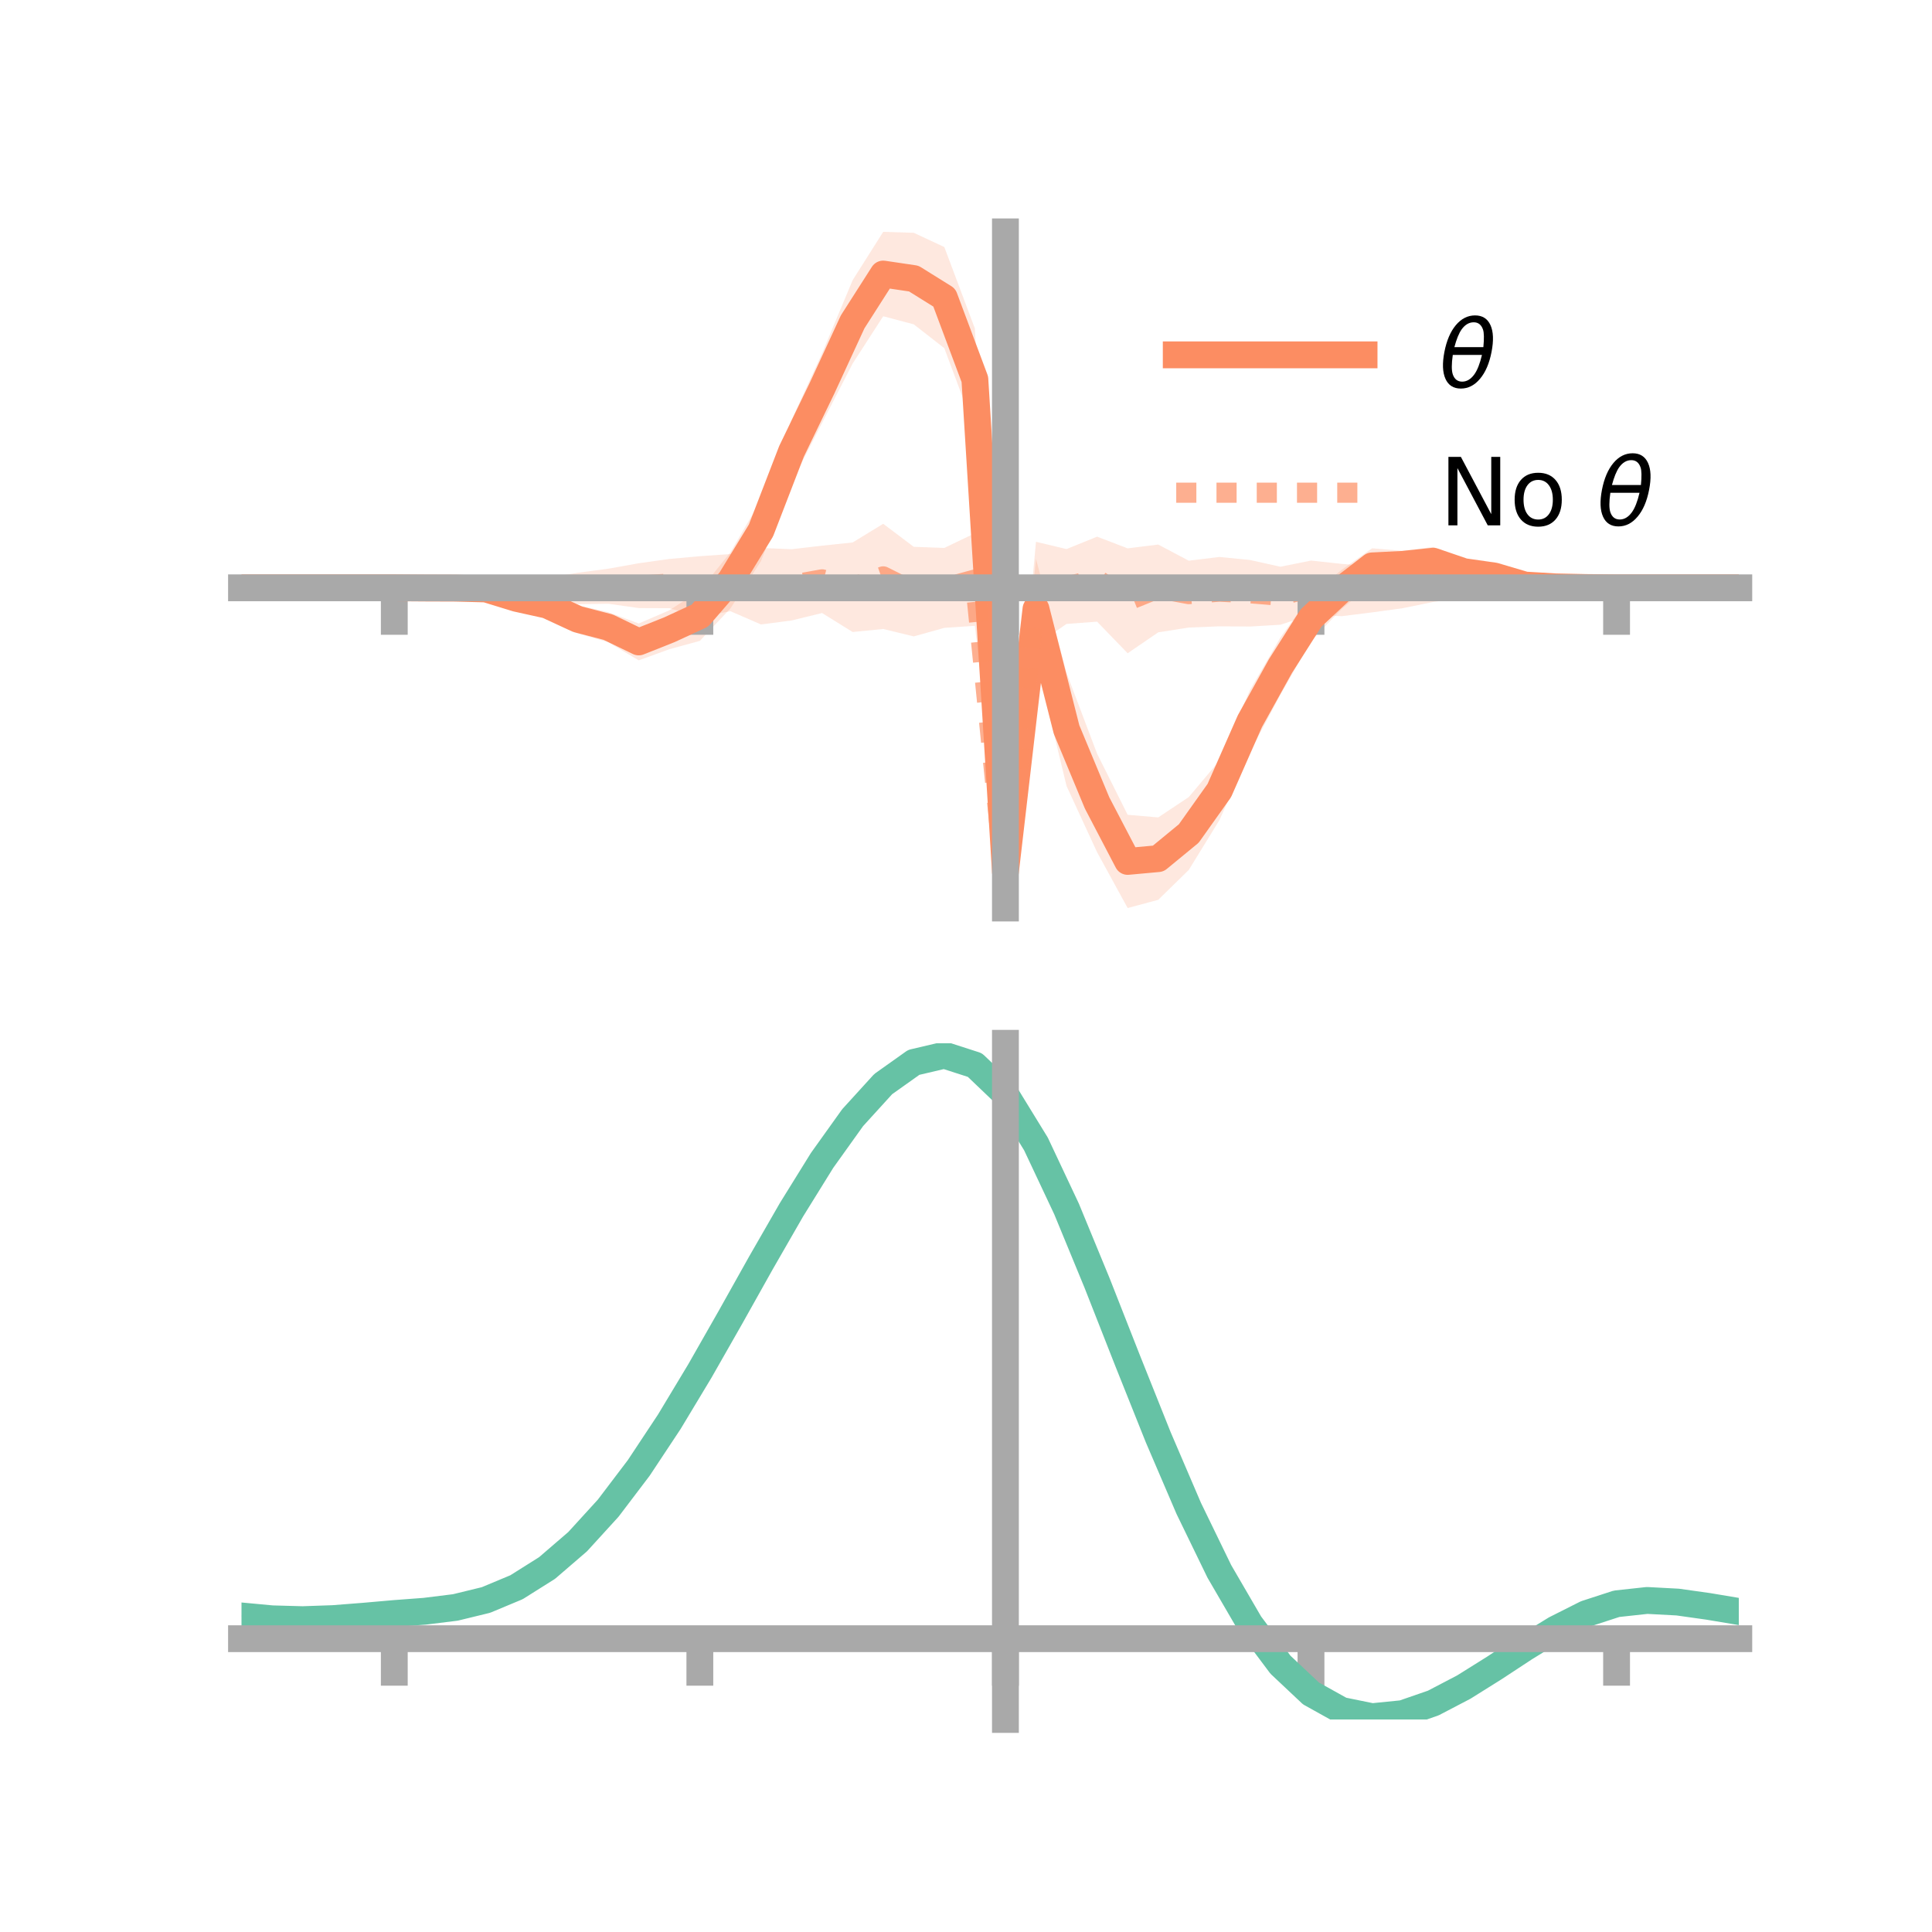 <?xml version="1.0" encoding="utf-8" standalone="no"?>
<!DOCTYPE svg PUBLIC "-//W3C//DTD SVG 1.1//EN"
  "http://www.w3.org/Graphics/SVG/1.1/DTD/svg11.dtd">
<!-- Created with matplotlib (https://matplotlib.org/) -->
<svg height="144pt" version="1.1" viewBox="0 0 144 144" width="144pt" xmlns="http://www.w3.org/2000/svg" xmlns:xlink="http://www.w3.org/1999/xlink">
 <defs>
  <style type="text/css">*{stroke-linecap:butt;stroke-linejoin:round;}</style>
 </defs>
 <g id="figure_1">
  <g id="patch_1">
   <path d="M 0 144 
L 144 144 
L 144 0 
L 0 0 
z
" style="fill:none;"/>
  </g>
  <g id="axes_1">
   <g id="patch_2">
    <path d="M 18 67.68 
L 129.6 67.68 
L 129.6 17.28 
L 18 17.28 
z
" style="fill:none;"/>
   </g>
   <g id="PolyCollection_1">
    <path clip-path="url(#p5035452c39)" d="M 18 43.813 
L 18 43.813 
L 20.278 43.813 
L 22.555 43.813 
L 24.833 43.813 
L 27.11 43.813 
L 29.388 43.813 
L 31.665 43.741 
L 33.943 43.545 
L 36.22 43.362 
L 38.498 44.004 
L 40.776 44.222 
L 43.053 45.098 
L 45.331 45.625 
L 47.608 46.472 
L 49.886 45.491 
L 52.163 44.011 
L 54.441 41.172 
L 56.718 37.257 
L 58.996 31.306 
L 61.273 26.333 
L 63.551 20.883 
L 65.829 17.28 
L 68.106 17.352 
L 70.384 18.413 
L 72.661 24.482 
L 74.939 64.264 
L 77.216 41.654 
L 79.494 50.161 
L 81.771 56.175 
L 84.049 60.73 
L 86.327 60.926 
L 88.604 59.409 
L 90.882 56.703 
L 93.159 51.446 
L 95.437 47.513 
L 97.714 44.354 
L 99.992 42.476 
L 102.269 40.866 
L 104.547 41.058 
L 106.824 40.766 
L 109.102 41.71 
L 111.38 42.281 
L 113.657 43.083 
L 115.935 43.423 
L 118.212 43.687 
L 120.49 43.813 
L 122.767 43.813 
L 125.045 43.813 
L 127.322 43.813 
L 129.6 43.813 
L 129.6 43.813 
L 129.6 43.813 
L 127.322 43.813 
L 125.045 43.813 
L 122.767 43.813 
L 120.49 43.813 
L 118.212 43.894 
L 115.935 44.059 
L 113.657 44.129 
L 111.38 43.583 
L 109.102 43.503 
L 106.824 42.889 
L 104.547 43.069 
L 102.269 43.489 
L 99.992 45.4 
L 97.714 47.778 
L 95.437 51.781 
L 93.159 56.06 
L 90.882 61.139 
L 88.604 64.84 
L 86.327 67.068 
L 84.049 67.68 
L 81.771 63.52 
L 79.494 58.585 
L 77.216 49.135 
L 74.939 65.689 
L 72.661 32.059 
L 70.384 25.952 
L 68.106 24.174 
L 65.829 23.572 
L 63.551 27.097 
L 61.273 31.522 
L 58.996 35.972 
L 56.718 41.823 
L 54.441 45.35 
L 52.163 47.767 
L 49.886 48.39 
L 47.608 49.219 
L 45.331 47.865 
L 43.053 47.213 
L 40.776 45.982 
L 38.498 45.192 
L 36.22 44.432 
L 33.943 44.132 
L 31.665 43.919 
L 29.388 43.813 
L 27.11 43.813 
L 24.833 43.813 
L 22.555 43.813 
L 20.278 43.813 
L 18 43.813 
z
" style="fill:#fc8d62;fill-opacity:0.2;"/>
   </g>
   <g id="PolyCollection_2">
    <path clip-path="url(#p5035452c39)" d="M 18 43.813 
L 18 43.813 
L 20.278 43.813 
L 22.555 43.813 
L 24.833 43.813 
L 27.11 43.813 
L 29.388 43.813 
L 31.665 43.742 
L 33.943 43.559 
L 36.22 43.428 
L 38.498 43.11 
L 40.776 43.068 
L 43.053 42.693 
L 45.331 42.39 
L 47.608 41.982 
L 49.886 41.662 
L 52.163 41.457 
L 54.441 41.294 
L 56.718 40.839 
L 58.996 40.936 
L 61.273 40.672 
L 63.551 40.432 
L 65.829 39.04 
L 68.106 40.757 
L 70.384 40.839 
L 72.661 39.747 
L 74.939 65.213 
L 77.216 40.382 
L 79.494 40.924 
L 81.771 40 
L 84.049 40.871 
L 86.327 40.587 
L 88.604 41.791 
L 90.882 41.513 
L 93.159 41.736 
L 95.437 42.242 
L 97.714 41.782 
L 99.992 42.027 
L 102.269 42.213 
L 104.547 42.604 
L 106.824 42.449 
L 109.102 43.097 
L 111.38 43.267 
L 113.657 43.449 
L 115.935 43.663 
L 118.212 43.716 
L 120.49 43.813 
L 122.767 43.813 
L 125.045 43.813 
L 127.322 43.813 
L 129.6 43.813 
L 129.6 43.813 
L 129.6 43.813 
L 127.322 43.813 
L 125.045 43.813 
L 122.767 43.813 
L 120.49 43.813 
L 118.212 43.885 
L 115.935 44.086 
L 113.657 44.215 
L 111.38 44.526 
L 109.102 44.548 
L 106.824 44.867 
L 104.547 45.332 
L 102.269 45.644 
L 99.992 45.928 
L 97.714 45.818 
L 95.437 46.564 
L 93.159 46.698 
L 90.882 46.683 
L 88.604 46.774 
L 86.327 47.131 
L 84.049 48.69 
L 81.771 46.335 
L 79.494 46.504 
L 77.216 48.065 
L 74.939 66.719 
L 72.661 46.645 
L 70.384 46.797 
L 68.106 47.434 
L 65.829 46.88 
L 63.551 47.107 
L 61.273 45.691 
L 58.996 46.248 
L 56.718 46.543 
L 54.441 45.555 
L 52.163 45.984 
L 49.886 45.333 
L 47.608 45.323 
L 45.331 44.999 
L 43.053 45.034 
L 40.776 44.654 
L 38.498 44.351 
L 36.22 44.227 
L 33.943 43.985 
L 31.665 43.9 
L 29.388 43.813 
L 27.11 43.813 
L 24.833 43.813 
L 22.555 43.813 
L 20.278 43.813 
L 18 43.813 
z
" style="fill:#fc8d62;fill-opacity:0.2;"/>
   </g>
   <g id="matplotlib.axis_1">
    <g id="xtick_1">
     <g id="line2d_1">
      <defs>
       <path d="M 0 0 
L 0 3.5 
" id="me8ed2589a2" style="stroke:#a9a9a9;stroke-width:2;"/>
      </defs>
      <g>
       <use style="fill:#a9a9a9;stroke:#a9a9a9;stroke-width:2;" x="29.388" xlink:href="#me8ed2589a2" y="43.813"/>
      </g>
     </g>
    </g>
    <g id="xtick_2">
     <g id="line2d_2">
      <g>
       <use style="fill:#a9a9a9;stroke:#a9a9a9;stroke-width:2;" x="52.163" xlink:href="#me8ed2589a2" y="43.813"/>
      </g>
     </g>
    </g>
    <g id="xtick_3">
     <g id="line2d_3">
      <g>
       <use style="fill:#a9a9a9;stroke:#a9a9a9;stroke-width:2;" x="74.939" xlink:href="#me8ed2589a2" y="43.813"/>
      </g>
     </g>
    </g>
    <g id="xtick_4">
     <g id="line2d_4">
      <g>
       <use style="fill:#a9a9a9;stroke:#a9a9a9;stroke-width:2;" x="97.714" xlink:href="#me8ed2589a2" y="43.813"/>
      </g>
     </g>
    </g>
    <g id="xtick_5">
     <g id="line2d_5">
      <g>
       <use style="fill:#a9a9a9;stroke:#a9a9a9;stroke-width:2;" x="120.49" xlink:href="#me8ed2589a2" y="43.813"/>
      </g>
     </g>
    </g>
   </g>
   <g id="matplotlib.axis_2"/>
   <g id="line2d_6">
    <path clip-path="url(#p5035452c39)" d="M 18 43.813 
L 20.278 43.813 
L 22.555 43.813 
L 24.833 43.813 
L 27.11 43.813 
L 29.388 43.813 
L 31.665 43.83 
L 33.943 43.838 
L 36.22 43.897 
L 38.498 44.598 
L 40.776 45.102 
L 43.053 46.155 
L 45.331 46.745 
L 47.608 47.846 
L 49.886 46.94 
L 52.163 45.889 
L 54.441 43.261 
L 56.718 39.54 
L 58.996 33.639 
L 61.273 28.928 
L 63.551 23.99 
L 65.829 20.426 
L 68.106 20.763 
L 70.384 22.183 
L 72.661 28.271 
L 74.939 64.976 
L 77.216 45.395 
L 79.494 54.373 
L 81.771 59.847 
L 84.049 64.205 
L 86.327 63.997 
L 88.604 62.125 
L 90.882 58.921 
L 93.159 53.753 
L 95.437 49.647 
L 97.714 46.066 
L 99.992 43.938 
L 102.269 42.178 
L 104.547 42.064 
L 106.824 41.828 
L 109.102 42.607 
L 111.38 42.932 
L 113.657 43.606 
L 115.935 43.741 
L 118.212 43.79 
L 120.49 43.813 
L 122.767 43.813 
L 125.045 43.813 
L 127.322 43.813 
L 129.6 43.813 
" style="fill:none;stroke:#fc8d62;stroke-linecap:square;stroke-width:2;"/>
   </g>
   <g id="line2d_7">
    <path clip-path="url(#p5035452c39)" d="M 18 43.813 
L 20.278 43.813 
L 22.555 43.813 
L 24.833 43.813 
L 27.11 43.813 
L 29.388 43.813 
L 31.665 43.821 
L 33.943 43.772 
L 36.22 43.827 
L 38.498 43.731 
L 40.776 43.861 
L 43.053 43.863 
L 45.331 43.695 
L 47.608 43.652 
L 49.886 43.497 
L 52.163 43.721 
L 54.441 43.425 
L 56.718 43.691 
L 58.996 43.592 
L 61.273 43.182 
L 63.551 43.769 
L 65.829 42.96 
L 68.106 44.096 
L 70.384 43.818 
L 72.661 43.196 
L 74.939 65.966 
L 77.216 44.224 
L 79.494 43.714 
L 81.771 43.168 
L 84.049 44.781 
L 86.327 43.859 
L 88.604 44.282 
L 90.882 44.098 
L 93.159 44.217 
L 95.437 44.403 
L 97.714 43.8 
L 99.992 43.977 
L 102.269 43.928 
L 104.547 43.968 
L 106.824 43.658 
L 109.102 43.822 
L 111.38 43.897 
L 113.657 43.832 
L 115.935 43.875 
L 118.212 43.801 
L 120.49 43.813 
L 122.767 43.813 
L 125.045 43.813 
L 127.322 43.813 
L 129.6 43.813 
" style="fill:none;stroke:#fc8d62;stroke-dasharray:1.5,1.5;stroke-dashoffset:0;stroke-opacity:0.7;stroke-width:1.5;"/>
   </g>
   <g id="patch_3">
    <path d="M 74.939 67.68 
L 74.939 17.28 
" style="fill:none;stroke:#a9a9a9;stroke-linecap:square;stroke-linejoin:miter;stroke-width:2;"/>
   </g>
   <g id="patch_4">
    <path d="M 129.6 67.68 
L 129.6 17.28 
" style="fill:none;"/>
   </g>
   <g id="patch_5">
    <path d="M 18 43.813 
L 129.6 43.813 
" style="fill:none;stroke:#a9a9a9;stroke-linecap:square;stroke-linejoin:miter;stroke-width:2;"/>
   </g>
   <g id="patch_6">
    <path d="M 18 17.28 
L 129.6 17.28 
" style="fill:none;"/>
   </g>
   <g id="legend_1">
    <g id="line2d_8">
     <path d="M 87.67 26.449 
L 101.67 26.449 
" style="fill:none;stroke:#fc8d62;stroke-linecap:square;stroke-width:2;"/>
    </g>
    <g id="line2d_9"/>
    <g id="text_1">
     <!-- $\theta$ -->
     <g transform="translate(107.27 28.899)scale(0.07 -0.07)">
      <defs>
       <path d="M 45.516 34.672 
L 14.453 34.672 
Q 12.359 20.062 14.5 13.875 
Q 17.188 6.25 24.469 6.25 
Q 31.781 6.25 37.359 13.922 
Q 42.234 20.656 45.516 34.672 
z
M 47.016 42.969 
Q 48.344 56.844 46.625 61.719 
Q 43.953 69.438 36.766 69.438 
Q 29.297 69.438 23.828 61.812 
Q 19.531 55.672 16.156 42.969 
z
M 38.188 76.766 
Q 49.906 76.766 54.594 66.406 
Q 59.281 56.109 55.719 37.844 
Q 52.203 19.625 43.453 9.281 
Q 34.766 -1.125 23.047 -1.125 
Q 11.281 -1.125 6.641 9.281 
Q 2 19.625 5.516 37.844 
Q 9.078 56.109 17.719 66.406 
Q 26.422 76.766 38.188 76.766 
z
" id="DejaVuSans-Oblique-952"/>
      </defs>
      <use transform="translate(0 0.234)" xlink:href="#DejaVuSans-Oblique-952"/>
     </g>
    </g>
    <g id="line2d_10">
     <path d="M 87.67 36.724 
L 101.67 36.724 
" style="fill:none;stroke:#fc8d62;stroke-dasharray:1.5,1.5;stroke-dashoffset:0;stroke-opacity:0.7;stroke-width:1.5;"/>
    </g>
    <g id="line2d_11"/>
    <g id="text_2">
     <!-- No $\theta$ -->
     <g transform="translate(107.27 39.174)scale(0.07 -0.07)">
      <defs>
       <path d="M 9.812 72.906 
L 23.094 72.906 
L 55.422 11.922 
L 55.422 72.906 
L 64.984 72.906 
L 64.984 0 
L 51.703 0 
L 19.391 60.984 
L 19.391 0 
L 9.812 0 
z
" id="DejaVuSans-78"/>
       <path d="M 30.609 48.391 
Q 23.391 48.391 19.188 42.75 
Q 14.984 37.109 14.984 27.297 
Q 14.984 17.484 19.156 11.844 
Q 23.344 6.203 30.609 6.203 
Q 37.797 6.203 41.984 11.859 
Q 46.188 17.531 46.188 27.297 
Q 46.188 37.016 41.984 42.703 
Q 37.797 48.391 30.609 48.391 
z
M 30.609 56 
Q 42.328 56 49.016 48.375 
Q 55.719 40.766 55.719 27.297 
Q 55.719 13.875 49.016 6.219 
Q 42.328 -1.422 30.609 -1.422 
Q 18.844 -1.422 12.172 6.219 
Q 5.516 13.875 5.516 27.297 
Q 5.516 40.766 12.172 48.375 
Q 18.844 56 30.609 56 
z
" id="DejaVuSans-111"/>
       <path id="DejaVuSans-32"/>
      </defs>
      <use transform="translate(0 0.234)" xlink:href="#DejaVuSans-78"/>
      <use transform="translate(74.805 0.234)" xlink:href="#DejaVuSans-111"/>
      <use transform="translate(135.986 0.234)" xlink:href="#DejaVuSans-32"/>
      <use transform="translate(167.773 0.234)" xlink:href="#DejaVuSans-Oblique-952"/>
     </g>
    </g>
   </g>
  </g>
  <g id="axes_2">
   <g id="patch_7">
    <path d="M 18 128.16 
L 129.6 128.16 
L 129.6 77.76 
L 18 77.76 
z
" style="fill:none;"/>
   </g>
   <g id="PolyCollection_3">
    <path clip-path="url(#pfbc8ae8a15)" d="M 18 120.481 
L 18 120.407 
L 20.278 120.628 
L 22.555 120.69 
L 24.833 120.603 
L 27.11 120.415 
L 29.388 120.207 
L 31.665 120.03 
L 33.943 119.743 
L 36.22 119.183 
L 38.498 118.222 
L 40.776 116.768 
L 43.053 114.772 
L 45.331 112.224 
L 47.608 109.157 
L 49.886 105.64 
L 52.163 101.773 
L 54.441 97.686 
L 56.718 93.534 
L 58.996 89.49 
L 61.273 85.745 
L 63.551 82.497 
L 65.829 79.949 
L 68.106 78.304 
L 70.384 77.76 
L 72.661 78.507 
L 74.939 80.714 
L 77.216 84.473 
L 79.494 89.379 
L 81.771 94.98 
L 84.049 100.856 
L 86.327 106.639 
L 88.604 112.028 
L 90.882 116.789 
L 93.159 120.757 
L 95.437 123.837 
L 97.714 126 
L 99.992 127.276 
L 102.269 127.745 
L 104.547 127.521 
L 106.824 126.746 
L 109.102 125.575 
L 111.38 124.172 
L 113.657 122.702 
L 115.935 121.323 
L 118.212 120.19 
L 120.49 119.454 
L 122.767 119.21 
L 125.045 119.337 
L 127.322 119.668 
L 129.6 120.062 
L 129.6 120.161 
L 129.6 120.161 
L 127.322 119.792 
L 125.045 119.481 
L 122.767 119.366 
L 120.49 119.617 
L 118.212 120.364 
L 115.935 121.525 
L 113.657 122.947 
L 111.38 124.468 
L 109.102 125.918 
L 106.824 127.125 
L 104.547 127.924 
L 102.269 128.16 
L 99.992 127.699 
L 97.714 126.439 
L 95.437 124.316 
L 93.159 121.312 
L 90.882 117.455 
L 88.604 112.836 
L 86.327 107.607 
L 84.049 101.992 
L 81.771 96.282 
L 79.494 90.834 
L 77.216 86.059 
L 74.939 82.4 
L 72.661 80.258 
L 70.384 79.536 
L 68.106 80.065 
L 65.829 81.655 
L 63.551 84.112 
L 61.273 87.238 
L 58.996 90.836 
L 56.718 94.714 
L 54.441 98.691 
L 52.163 102.602 
L 49.886 106.299 
L 47.608 109.663 
L 45.331 112.598 
L 43.053 115.043 
L 40.776 116.97 
L 38.498 118.384 
L 36.22 119.326 
L 33.943 119.875 
L 31.665 120.153 
L 29.388 120.319 
L 27.11 120.51 
L 24.833 120.679 
L 22.555 120.75 
L 20.278 120.686 
L 18 120.481 
z
" style="fill:#66c2a5;fill-opacity:0.2;"/>
   </g>
   <g id="matplotlib.axis_3">
    <g id="xtick_6">
     <g id="line2d_12">
      <g>
       <use style="fill:#a9a9a9;stroke:#a9a9a9;stroke-width:2;" x="29.388" xlink:href="#me8ed2589a2" y="122.139"/>
      </g>
     </g>
    </g>
    <g id="xtick_7">
     <g id="line2d_13">
      <g>
       <use style="fill:#a9a9a9;stroke:#a9a9a9;stroke-width:2;" x="52.163" xlink:href="#me8ed2589a2" y="122.139"/>
      </g>
     </g>
    </g>
    <g id="xtick_8">
     <g id="line2d_14">
      <g>
       <use style="fill:#a9a9a9;stroke:#a9a9a9;stroke-width:2;" x="74.939" xlink:href="#me8ed2589a2" y="122.139"/>
      </g>
     </g>
    </g>
    <g id="xtick_9">
     <g id="line2d_15">
      <g>
       <use style="fill:#a9a9a9;stroke:#a9a9a9;stroke-width:2;" x="97.714" xlink:href="#me8ed2589a2" y="122.139"/>
      </g>
     </g>
    </g>
    <g id="xtick_10">
     <g id="line2d_16">
      <g>
       <use style="fill:#a9a9a9;stroke:#a9a9a9;stroke-width:2;" x="120.49" xlink:href="#me8ed2589a2" y="122.139"/>
      </g>
     </g>
    </g>
   </g>
   <g id="matplotlib.axis_4"/>
   <g id="line2d_17">
    <path clip-path="url(#pfbc8ae8a15)" d="M 18 120.444 
L 20.278 120.657 
L 22.555 120.72 
L 24.833 120.641 
L 27.11 120.463 
L 29.388 120.263 
L 31.665 120.092 
L 33.943 119.809 
L 36.22 119.254 
L 38.498 118.303 
L 40.776 116.869 
L 43.053 114.908 
L 45.331 112.411 
L 47.608 109.41 
L 49.886 105.97 
L 52.163 102.187 
L 54.441 98.189 
L 56.718 94.124 
L 58.996 90.163 
L 61.273 86.491 
L 63.551 83.304 
L 65.829 80.802 
L 68.106 79.184 
L 70.384 78.648 
L 72.661 79.382 
L 74.939 81.557 
L 77.216 85.266 
L 79.494 90.106 
L 81.771 95.631 
L 84.049 101.424 
L 86.327 107.123 
L 88.604 112.432 
L 90.882 117.122 
L 93.159 121.034 
L 95.437 124.077 
L 97.714 126.22 
L 99.992 127.488 
L 102.269 127.952 
L 104.547 127.723 
L 106.824 126.936 
L 109.102 125.746 
L 111.38 124.32 
L 113.657 122.824 
L 115.935 121.424 
L 118.212 120.277 
L 120.49 119.536 
L 122.767 119.288 
L 125.045 119.409 
L 127.322 119.73 
L 129.6 120.111 
" style="fill:none;stroke:#66c2a5;stroke-linecap:square;stroke-width:2;"/>
   </g>
   <g id="patch_8">
    <path d="M 74.939 128.16 
L 74.939 77.76 
" style="fill:none;stroke:#a9a9a9;stroke-linecap:square;stroke-linejoin:miter;stroke-width:2;"/>
   </g>
   <g id="patch_9">
    <path d="M 129.6 128.16 
L 129.6 77.76 
" style="fill:none;"/>
   </g>
   <g id="patch_10">
    <path d="M 18 122.139 
L 129.6 122.139 
" style="fill:none;stroke:#a9a9a9;stroke-linecap:square;stroke-linejoin:miter;stroke-width:2;"/>
   </g>
   <g id="patch_11">
    <path d="M 18 77.76 
L 129.6 77.76 
" style="fill:none;"/>
   </g>
  </g>
 </g>
 <defs>
  <clipPath id="p5035452c39">
   <rect height="50.4" width="111.6" x="18" y="17.28"/>
  </clipPath>
  <clipPath id="pfbc8ae8a15">
   <rect height="50.4" width="111.6" x="18" y="77.76"/>
  </clipPath>
 </defs>
</svg>
